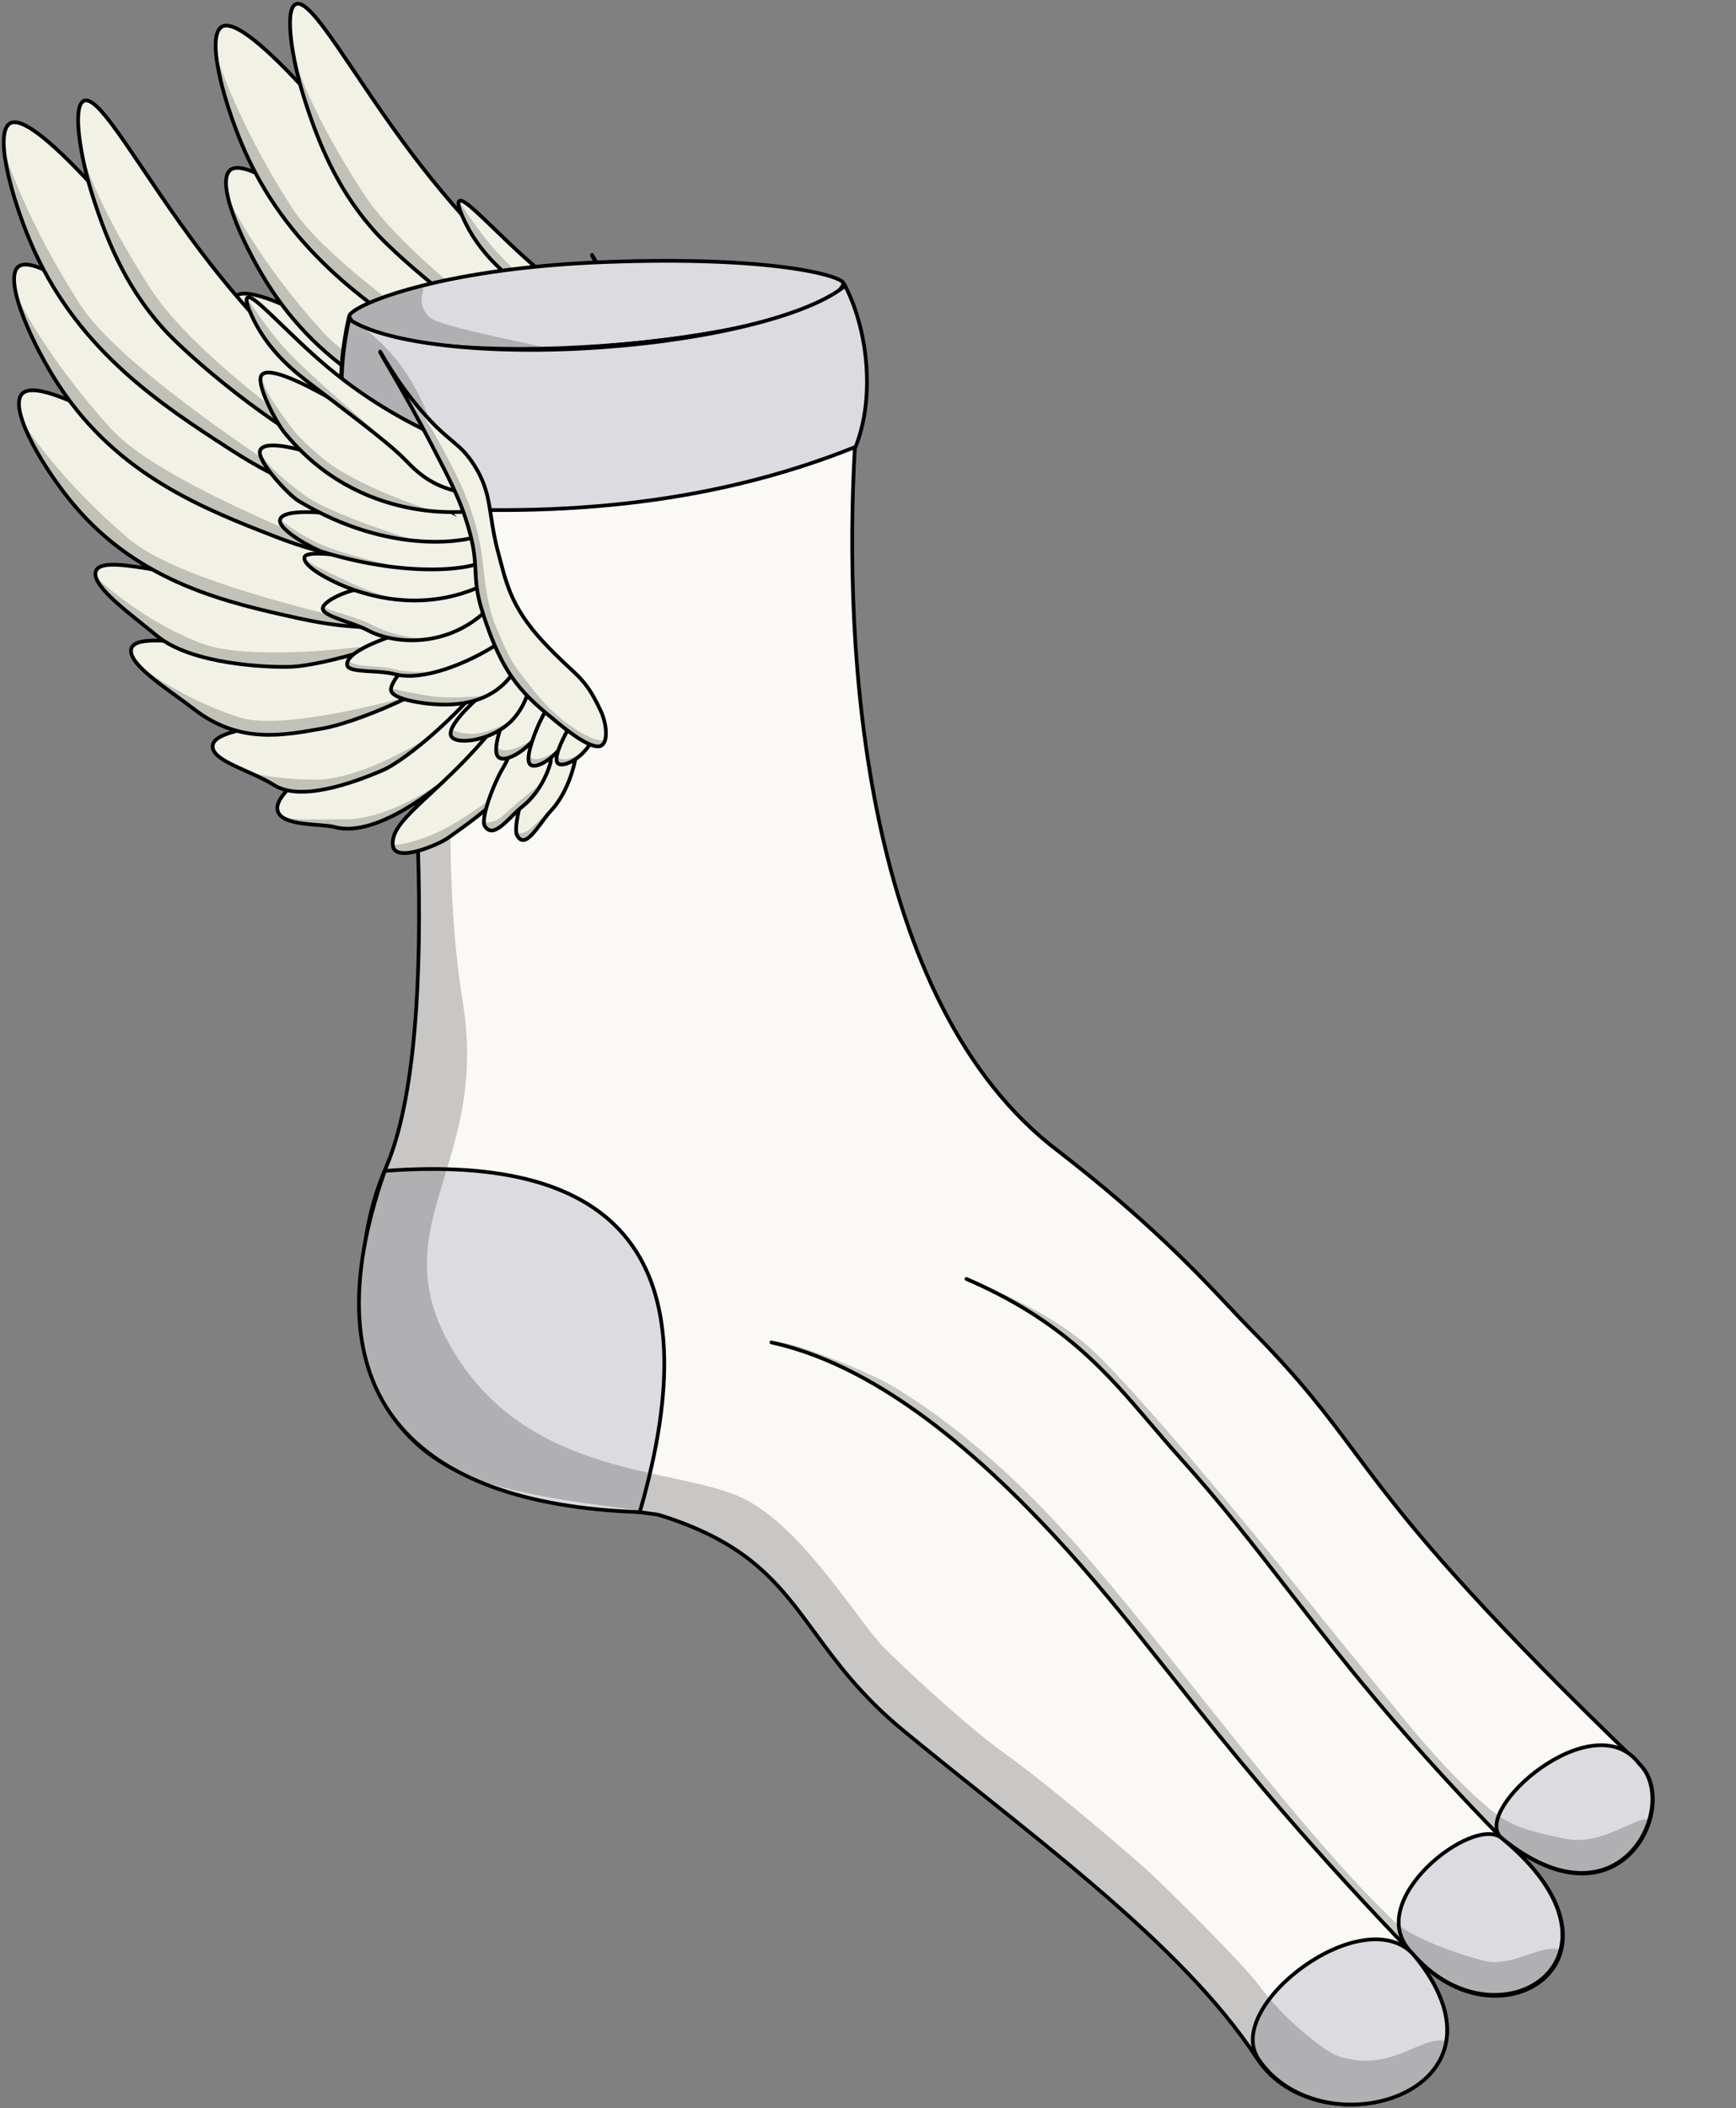 <svg width="467" height="567" viewBox="0 0 467 567" fill="none" xmlns="http://www.w3.org/2000/svg">
<rect x="0" y="0" width="467" height="567" fill="#808080" stroke="none"/>
<path d="M203.556 152.678C201.528 152.986 205.649 168.288 200.329 180.171C197.996 185.375 194.954 196.451 196.077 198.617C198.334 202.982 202.117 195.347 205.191 192.076C209.988 186.968 211.744 178.918 211.798 177.771C212.376 165.559 205.42 152.402 203.556 152.688V152.678Z" fill="#F1F1E6" stroke="black" stroke-miterlimit="10"/>
<path opacity="0.2" d="M195.848 197.423C197.003 205.547 204.144 192.421 207.219 189.15C207.219 189.15 200.928 196.234 198.791 197.518C196.644 198.803 195.848 197.423 195.848 197.423Z" fill="black"/>
<path d="M183.465 157.631C156.984 170.331 129.292 185.241 131.756 192.261C133.163 196.296 143.749 195.499 146.987 196.423C164.866 201.489 202.021 163.078 197.234 154.424C196.766 153.585 195.861 152.671 193.953 152.119C190.432 153.967 186.943 155.804 183.465 157.631Z" fill="#F1F1E6" stroke="black" stroke-miterlimit="10"/>
<path d="M194.455 148.022C182.343 165.608 165.641 178.691 160.07 181.102C151.413 184.84 137.797 189.576 130.721 185.148C124.42 181.208 114.63 178.84 114.215 175.006C113.648 169.803 130.372 169.654 148.426 164.536C161.934 160.702 172.007 153.268 195.916 142.182L199.121 146.971L194.466 148.022H194.455Z" fill="#F1F1E6" stroke="black" stroke-miterlimit="10"/>
<path opacity="0.2" d="M173.309 171.598C161 182.844 140.166 193.155 123.093 181.325C123.093 181.325 128.425 183.534 141.681 183.693C154.72 183.852 173.309 171.598 173.309 171.598Z" fill="black"/>
<path opacity="0.2" d="M178.637 182.314C170.613 188.155 161.509 196.077 151.916 196.81C141.428 195.387 138.56 197.139 132.106 192.955C135.377 194.729 136.991 194.41 150.204 194.336C163.068 194.261 178.626 182.314 178.626 182.314H178.637Z" fill="black"/>
<path d="M197.999 158.44C180.6 185.446 161.401 193.081 162.709 201.545C163.407 206.1 174.843 201.237 177.525 199.357C200.158 183.534 203.985 175.463 209.436 155.255C209.654 154.447 208.64 153.747 206.71 153.619C203.592 156.306 200.354 154.787 197.999 158.44Z" fill="#F1F1E6" stroke="black" stroke-miterlimit="10"/>
<path opacity="0.2" d="M162.22 201.307C164.128 207.721 182.771 199.396 193.945 185.145C193.945 185.145 182.095 194.67 174.093 198.132C166.276 201.52 162.22 201.307 162.22 201.307Z" fill="black"/>
<path d="M196.501 156.153C194.222 156.365 198.518 170.16 192.38 180.407C189.72 184.846 186.22 194.276 187.408 196.167C189.807 199.99 194.07 193.618 197.504 190.931C202.911 186.705 205.059 179.738 205.146 178.74C206.106 167.972 198.605 155.961 196.501 156.153Z" fill="#F1F1E6" stroke="black" stroke-miterlimit="10"/>
<path opacity="0.2" d="M187.248 195.013C188.611 200.79 194.062 193.622 197.507 190.935C202.915 186.709 201.486 187.282 202.816 184.574C202.816 184.574 199.262 187.303 195.85 190.203C193.866 191.891 191.413 194.333 190.486 194.663C187.957 195.555 187.248 195.013 187.248 195.013Z" fill="black"/>
<path d="M191.898 145.851C173.605 160.665 151.135 168.63 144.114 169.862C133.321 171.752 121.558 174.258 109.217 164.743C102.392 159.487 91.959 153.062 92.253 148.91C92.645 143.271 112.019 148.389 134.084 148.708C150.71 148.952 164.174 144.269 194.973 140.074L197.688 146.223L191.909 145.851H191.898Z" fill="#F1F1E6" stroke="black" stroke-miterlimit="10"/>
<path opacity="0.2" d="M166.237 161.807C134.795 175.007 121.56 173.849 109.208 164.323C102.383 159.067 98.099 157.718 94.621 153.279C94.621 153.279 106.221 162.083 121.418 166.946C133.4 170.78 165.855 161.616 169.78 160.575C175.678 159.003 166.237 161.807 166.237 161.807Z" fill="black"/>
<path d="M188.717 134.245C167.708 147.095 143.091 152.978 135.612 153.307C128.799 153.604 108.466 152.648 99.276 145.056C92.418 139.385 82.05 132.026 82.694 127.98C83.566 122.468 103.615 129.296 126.934 131.665C144.552 133.449 159.314 130.093 192.609 128.819L194.844 135.148L188.717 134.245Z" fill="#F1F1E6" stroke="black" stroke-miterlimit="10"/>
<path opacity="0.2" d="M151.095 150.264C135.08 155.404 108.457 152.653 99.277 145.06C92.419 139.39 85.497 133.22 82.782 129.174C82.782 129.174 94.971 141.057 111.738 147.227C121.506 150.827 143.442 149.276 151.803 148.204C157.603 147.46 151.084 150.264 151.084 150.264H151.095Z" fill="black"/>
<path d="M176.924 130.6C156.1 123.007 148.763 125.449 131.843 116.327C125.422 112.865 124.877 111.644 115.054 104.975C108.393 100.451 67.095 72.405 62.582 80.391C59.889 85.148 68.971 100.398 76.896 109.807C94.678 130.897 118.281 136.1 137.163 140.253C155.25 144.235 155.206 140.964 190.235 147.134C201.617 149.141 195.566 146.635 195.991 144.798C196.624 142.09 193.887 136.78 176.924 130.6Z" fill="#F1F1E6" stroke="black" stroke-miterlimit="10"/>
<path opacity="0.2" d="M64.118 89.019C66.919 96.177 68.991 100.51 76.927 109.919C94.709 131.009 120.285 138.187 159.468 143.741C159.468 143.741 162.062 143.264 151.629 140.768C133.902 136.541 102.853 128.439 91.678 118.934C73.232 103.26 64.128 89.019 64.128 89.019H64.118Z" fill="black"/>
<path d="M171.608 114.997C151.417 104.017 143.807 105.248 127.672 93.365C121.545 88.852 121.131 87.546 111.907 79.273C105.65 73.666 66.925 38.93 61.55 46.13C58.345 50.42 65.922 67.125 72.954 77.829C88.74 101.85 112.038 110.919 130.659 118.172C148.484 125.117 148.768 121.825 183.393 133.719C194.633 137.574 188.8 134.091 189.4 132.317C190.294 129.716 188.048 123.949 171.608 115.008V114.997Z" fill="#F1F1E6" stroke="black" stroke-miterlimit="10"/>
<path opacity="0.2" d="M62.208 54.973C64.29 62.566 65.936 67.238 72.968 77.942C88.754 101.953 113.851 113.337 152.772 125.294C152.772 125.294 155.432 125.231 145.173 121.036C127.741 113.91 97.236 100.71 86.923 89.369C69.916 70.668 62.197 54.973 62.197 54.973H62.208Z" fill="black"/>
<path d="M160.353 100.947C141.569 85.4 133.72 84.858 119.154 69.354C113.627 63.471 113.398 62.08 105.287 51.779C99.792 44.791 65.854 1.602 59.356 7.411C55.475 10.873 60.632 29.074 66.148 41.276C78.566 68.717 100.806 83.117 118.587 94.639C135.606 105.662 136.358 102.455 169.598 122.26C180.392 128.685 188.546 133.92 189.408 132.327C191.708 128.037 175.66 113.637 160.353 100.968V100.947Z" fill="#F1F1E6" stroke="black" stroke-miterlimit="10"/>
<path opacity="0.2" d="M58.703 16.262C59.674 24.226 60.644 29.207 66.16 41.398C78.578 68.828 102.301 85.946 139.913 106.835C139.913 106.835 142.606 107.387 132.849 100.845C116.256 89.737 87.343 69.571 78.578 55.947C64.154 33.518 58.703 16.262 58.703 16.262Z" fill="black"/>
<path d="M173.369 101.771C142.942 79.885 123.536 58.126 111.325 42.037C94.907 20.416 83.645 -1.226 79.448 1.184C76.373 2.958 78.804 16.614 81.541 25.482C86.457 41.443 92.225 52.72 101.012 62.48C106.67 68.756 129.706 89.485 153.375 100.37C158.226 102.6 165.454 105.382 174.111 112.869C183.432 120.918 186.888 127.874 188.774 126.961C191.489 125.644 189.101 109.014 180.423 103.534C177.708 101.814 175.081 101.655 173.358 101.771H173.369Z" fill="#F1F1E6" stroke="black" stroke-miterlimit="10"/>
<path opacity="0.2" d="M79.95 17.822C81.28 24.682 81.825 27.911 82.959 30.629C88.933 44.934 94.341 55.564 102.932 64.633C108.47 70.473 130.132 90.204 153.387 100.367C153.387 100.367 111.163 72.682 97.655 51.868C83.809 30.523 79.95 17.822 79.95 17.822Z" fill="black"/>
<path d="M204.686 150.964C202.004 149.679 196.716 157.93 194.154 163.484C193.783 164.281 188.627 175.622 191.156 177.693C193.38 179.52 201.764 174.337 204.936 165.927C207.171 160.001 206.975 152.058 204.686 150.964Z" fill="#F1F1E6" stroke="black" stroke-miterlimit="10"/>
<path opacity="0.2" d="M190.568 174.201C189.881 181.964 198.81 175.55 202.004 171.238C202.004 171.238 199.671 173.829 195.288 175.327C190.906 176.824 190.568 174.201 190.568 174.201Z" fill="black"/>
<path d="M210.379 158.554C208.275 157.555 204.1 164.076 202.083 168.462C201.799 169.088 197.733 178.04 199.706 179.676C201.45 181.12 208.046 177.01 210.554 170.362C212.32 165.679 212.167 159.403 210.368 158.554H210.379Z" fill="#F1F1E6" stroke="black" stroke-miterlimit="10"/>
<path opacity="0.2" d="M199.256 176.924C198.711 183.051 205.732 177.975 208.25 174.566C208.25 174.566 206.408 176.616 202.962 177.805C199.517 178.995 199.256 176.924 199.256 176.924Z" fill="black"/>
<path d="M217.061 163.122C215.415 162.092 211.621 166.998 209.702 170.364C209.43 170.842 205.559 177.745 207.053 179.274C208.372 180.633 213.987 177.947 216.451 172.775C218.184 169.132 218.467 163.993 217.061 163.122Z" fill="#F1F1E6" stroke="black" stroke-miterlimit="10"/>
<path opacity="0.2" d="M206.858 176.976C206.018 181.924 212.036 178.494 214.293 175.967C214.293 175.967 212.669 177.454 209.801 178.08C206.934 178.707 206.858 176.976 206.858 176.976Z" fill="black"/>
<path d="M198.655 155.862C196.475 153.908 189.17 158.57 185.224 162.053C184.657 162.553 176.676 169.657 178.486 172.174C180.089 174.383 189.399 173.236 194.72 167.745C198.481 163.869 200.509 157.53 198.655 155.862Z" fill="#F1F1E6" stroke="black" stroke-miterlimit="10"/>
<path opacity="0.2" d="M178.282 169.98C177.89 175.311 189.402 173.24 194.723 167.75C194.723 167.75 188.203 171.446 183.94 171.35C179.656 171.254 178.282 169.98 178.282 169.98Z" fill="black"/>
<path d="M195.784 144.812C181.774 146.278 174.077 149.06 168.212 151.885C165.672 153.117 161.529 158.182 162.26 159.924C163.132 162.005 169.717 163.11 173.598 163.375C178.406 163.704 192.011 164.352 197.484 150.334C198.084 148.795 198.455 147.414 198.684 146.469L195.773 144.791L195.784 144.812Z" fill="#F1F1E6" stroke="black" stroke-miterlimit="10"/>
<path opacity="0.2" d="M162.15 159.146C163.207 161.716 172.594 166.368 188.348 160.973C188.348 160.973 179.342 162.152 173.194 161.249C166.99 160.325 162.15 159.157 162.15 159.157V159.146Z" fill="black"/>
<path d="M192.476 138.506C175.261 140.375 149.369 147.458 150.415 152.927C150.819 155.062 158.777 154.117 163.182 155.317C170.562 157.334 182.762 152.46 190.797 147.235C192.236 146.301 194.656 144.326 195.125 143.423C194.122 142.765 193.588 138.389 192.476 138.506Z" fill="#F1F1E6" stroke="black" stroke-miterlimit="10"/>
<path opacity="0.2" d="M150.718 151.498C149.802 155.247 158.709 154.578 163.179 155.31C170.484 156.489 167.943 155.767 174.07 154.737C174.07 154.737 166.482 154.971 162.798 153.93C159.091 152.879 151.721 153.622 150.718 151.498Z" fill="black"/>
<path d="M188.902 131.432C171.252 130.03 160.797 131.315 152.893 132.589C149.469 133.141 143.539 135.977 143.833 137.761C144.182 139.895 151.748 141.276 156.131 143.612C162.683 147.106 177.717 148.837 189.055 137.028C190.309 135.722 191.236 134.511 191.824 133.683C190.843 132.929 189.873 132.175 188.892 131.421L188.902 131.432Z" fill="#F1F1E6" stroke="black" stroke-miterlimit="10"/>
<path opacity="0.2" d="M143.822 136.971C143.309 138.33 150.505 142.089 157.515 144.277C164.95 146.603 178.218 145.636 173.05 145.753C167.85 145.88 161.505 144.468 157.177 142.111C152.816 139.742 144.726 138.234 143.822 136.971Z" fill="black"/>
<path d="M166.55 125.401C159.704 125.316 139.589 121.068 138.924 123.84C138.259 126.612 147.679 131.125 152.192 132.654C157.785 134.555 171.173 138.389 186.033 131.815C187.657 131.093 187.984 126.282 188.605 125.475C187.646 124.615 173.342 125.486 166.561 125.401H166.55Z" fill="#F1F1E6" stroke="black" stroke-miterlimit="10"/>
<path opacity="0.2" d="M139.329 124.6C139.678 127.085 147.462 130.748 151.965 132.288C157.558 134.189 160.043 135.941 165.68 135.251C165.68 135.251 160 134.911 150.776 130.493C141.422 126.012 141.815 126.267 139.329 124.6Z" fill="black"/>
<path d="M176.721 117.264C152.867 112.177 132.087 109.469 132.316 114.152C132.447 116.828 141.42 121.724 143.916 122.478C167.988 129.752 185.77 127.055 188.277 124.188C188.604 123.816 187.612 120.152 186.282 119.037C183.077 118.443 179.893 117.859 176.721 117.275V117.264Z" fill="#F1F1E6" stroke="black" stroke-miterlimit="10"/>
<path opacity="0.2" d="M132.323 113.623C132.399 117.573 142.865 124.625 164.168 126.409C164.168 126.409 148.403 123.149 141.677 119.665C134.885 116.15 132.323 113.634 132.323 113.634V113.623Z" fill="black"/>
<path d="M177.062 111.04C151.421 98.18 128.33 90.364 126.945 95.27C126.16 98.074 134.664 107.132 137.237 108.683C162.192 123.731 183.342 119.706 187.321 117.561C187.834 117.285 188.161 110.732 187.038 109.161C183.538 107.504 180.497 112.644 177.052 111.03L177.062 111.04Z" fill="#F1F1E6" stroke="black" stroke-miterlimit="10"/>
<path opacity="0.2" d="M126.948 95.268C128.987 104.337 143.497 116.804 167.766 119.055C167.766 119.055 146.212 112.418 139.202 107.374C132.225 102.351 127.951 98.114 126.948 95.268Z" fill="black"/>
<path d="M176.72 100.922C152.07 83.867 129.601 70.582 127.268 75.064C125.949 77.612 131.378 87.669 133.417 90.207C153.673 115.29 182.858 112.179 187.437 110.862C188.036 110.692 187.622 109.195 186.739 107.506C183.381 105.297 180.034 103.11 176.709 100.922H176.72Z" fill="#F1F1E6" stroke="black" stroke-miterlimit="10"/>
<path opacity="0.2" d="M127.267 75.05C127.43 84.066 139.641 107.439 173.906 111.527C173.906 111.527 158.436 106.865 147.261 99.803C143.489 97.425 137.351 91.563 136.13 89.938C131.235 83.418 128.51 79.765 127.267 75.039V75.05Z" fill="black"/>
<path d="M172.844 90.39C160.1 84.379 150.985 77.657 145.087 72.698C134.076 63.459 124.907 52.564 123.49 54.104C123.163 54.465 123.25 55.495 124.373 58.128C128.81 68.525 136.965 74.557 141.642 78.103C161.593 93.236 163.468 95.084 167.11 98.79C175.581 107.424 181.86 105.045 183.496 108.294C187.693 116.673 186.079 109.133 187.061 109.155C188.598 109.197 188.249 117.024 183.474 104.387C181.915 100.277 180.105 97.017 178.677 94.755C176.725 93.289 174.796 91.834 172.855 90.39H172.844Z" fill="#F1F1E6" stroke="black" stroke-miterlimit="10"/>
<path opacity="0.2" d="M123.393 53.935C123.066 54.297 123.164 54.297 124.363 57.981C128.789 71.532 153.712 86.76 158.258 90.212C158.258 90.212 140.171 74.781 134.491 68.697C128.746 62.559 123.393 53.935 123.393 53.935Z" fill="black"/>
<path d="M159.216 68.546C159.369 68.44 163.087 75.969 170.238 84.326C177.794 93.141 180.519 92.79 184.509 99.013C189.622 106.978 188.162 112.192 191.127 123.013C193.046 129.99 194.06 136.914 203.25 146.747C212.233 156.347 214.054 155.413 218.655 165.289C220.072 168.337 220.694 173.115 218.906 174.432C218.262 174.91 216.093 175.823 207.164 168.496C198.006 160.977 192.446 156.475 186.788 138.602C183.408 127.93 186.613 126.655 182.231 113.381C180.279 107.456 177.805 102.656 172.964 93.332C165.583 79.112 159.02 68.674 159.205 68.546H159.216Z" fill="#F1F1E6" stroke="black" stroke-miterlimit="10"/>
<path opacity="0.2" d="M219.766 173.103C218.763 175.089 216.103 175.832 207.174 168.505C198.016 160.986 192.456 156.483 186.798 138.611C183.418 127.938 186.623 126.664 182.24 113.39C180.289 107.464 177.814 102.664 172.974 93.34C165.593 79.121 159.03 68.682 159.215 68.555C159.215 68.555 171.458 85.992 174.773 92.268C178.054 98.501 184.672 109.312 186.59 123.075C187.146 127.036 187.713 136.466 190.45 142.593C191.714 145.429 192.892 148.699 194.702 151.779C196.239 154.37 198.365 156.802 200.011 158.99C205.702 166.551 212.112 170.65 215.972 172.423C217.945 173.326 219.766 173.113 219.766 173.113V173.103Z" fill="black"/>
<g clip-path="url(#clip0_4815_122100)">
<path d="M93.938 85.086C100.988 102.416 221.678 92.276 226.918 76.226C226.688 74.206 207.778 68.746 162.478 70.486C117.178 72.216 93.938 82.446 93.938 85.086Z" fill="#DCDCE0"/>
<path fill-rule="evenodd" clip-rule="evenodd" d="M226.383 76.244C226.065 77.066 225.386 77.912 224.326 78.772C223.195 79.689 221.666 80.592 219.78 81.472C216.008 83.231 210.872 84.867 204.806 86.332C192.678 89.261 176.909 91.488 161.072 92.675C145.235 93.861 129.355 94.004 117.006 92.772C110.828 92.156 105.558 91.198 101.624 89.865C99.658 89.199 98.043 88.445 96.821 87.606C95.655 86.805 94.871 85.944 94.461 85.03C94.481 84.987 94.52 84.919 94.599 84.823C94.744 84.647 94.981 84.428 95.325 84.173C96.012 83.665 97.064 83.058 98.492 82.386C101.345 81.045 105.636 79.474 111.354 77.927C122.786 74.834 139.883 71.849 162.5 70.985L162.5 70.985C185.129 70.116 201.152 71.046 211.535 72.441C216.729 73.139 220.501 73.952 222.979 74.71C224.22 75.09 225.12 75.451 225.706 75.768C226 75.927 226.197 76.065 226.317 76.176C226.346 76.203 226.367 76.225 226.383 76.244ZM211.668 71.45C201.214 70.045 185.132 69.115 162.462 69.986C139.778 70.852 122.606 73.847 111.092 76.962C105.338 78.519 100.988 80.108 98.067 81.481C96.609 82.167 95.491 82.806 94.73 83.369C94.351 83.65 94.044 83.924 93.826 84.188C93.619 84.44 93.441 84.747 93.441 85.086V85.183L93.477 85.274C93.967 86.477 94.933 87.523 96.255 88.431C97.578 89.339 99.285 90.129 101.303 90.812C105.34 92.18 110.696 93.147 116.906 93.767C129.333 95.006 145.275 94.861 161.147 93.672C177.019 92.483 192.845 90.249 205.041 87.304C211.136 85.832 216.344 84.178 220.203 82.378C222.132 81.479 223.74 80.535 224.956 79.549C226.168 78.566 227.027 77.511 227.396 76.381L227.43 76.277L227.417 76.169C227.383 75.866 227.191 75.623 226.997 75.443C226.792 75.252 226.515 75.068 226.181 74.888C225.513 74.526 224.543 74.143 223.271 73.754C220.723 72.974 216.894 72.152 211.668 71.45Z" fill="black"/>
<path opacity="0.2" d="M93.931 84.411C96.681 91.509 114.341 95.071 151.621 94.571C142.511 92.401 118.381 87.811 115.751 85.471C110.501 80.791 116.391 76.201 112.181 77.201C101.401 79.761 94.051 83.831 93.941 84.421L93.931 84.411Z" fill="black"/>
</g>
<path d="M380.087 525.499C411.087 562.499 355.087 579.499 338.087 553.499C317.827 522.519 277.087 493.499 243.087 465.499C213.287 440.959 216.547 419.539 177.117 407.389C137.727 401.629 99.728 401.019 97.138 350.749C97.088 338.129 98.787 325.609 103.747 314.199C119.957 276.939 110.317 180.169 105.007 141.669C104.637 139.489 104.277 137.139 102.517 135.829C90.377 123.429 90.127 101.979 93.737 85.879C111.287 100.499 211.197 93.509 227.157 76.859C233.407 88.949 235.197 107.189 229.977 120.189C226.807 174.559 231.977 269.819 284.817 309.689C314.457 332.639 327.557 348.529 336.037 357.099C372.077 393.509 360.077 396.509 441.077 474.509C452.287 485.299 436.077 520.509 404.077 494.509C443.077 526.509 403.077 552.509 380.077 525.509L380.087 525.499Z" fill="#FAF9F6"/>
<path fill-rule="evenodd" clip-rule="evenodd" d="M227.281 76.008L226.797 76.513C224.874 78.518 221.645 80.416 217.373 82.163C213.112 83.906 207.859 85.481 201.932 86.861C190.079 89.622 175.574 91.597 161.01 92.596C146.446 93.595 131.841 93.618 119.791 92.481C113.766 91.912 108.39 91.054 103.983 89.888C99.564 88.719 96.167 87.252 94.058 85.495L93.429 84.971L93.25 85.769C91.435 93.863 90.588 103.31 91.725 112.304C92.863 121.296 95.989 129.875 102.16 136.178L102.188 136.206L102.219 136.23C102.992 136.805 103.475 137.619 103.812 138.587C104.137 139.52 104.312 140.556 104.49 141.609L104.512 141.737C104.513 141.74 104.513 141.742 104.513 141.745C107.167 160.985 110.901 194.779 111.948 228.414C112.471 245.234 112.322 262.006 111.032 276.893C109.74 291.789 107.309 304.759 103.289 313.999C98.293 325.493 96.588 338.087 96.638 350.751L96.638 350.763L96.638 350.774C97.289 363.404 100.166 372.956 104.765 380.263C109.366 387.572 115.668 392.599 123.109 396.21C130.543 399.817 139.119 402.014 148.278 403.67C154.378 404.773 160.761 405.639 167.248 406.519C170.482 406.958 173.743 407.401 177.007 407.878C196.585 413.918 205.54 422.239 213.321 432.107C215.135 434.407 216.888 436.797 218.7 439.267C224.68 447.419 231.292 456.433 242.77 465.885C249.324 471.282 256.119 476.711 262.967 482.181C273.907 490.919 284.979 499.765 295.414 508.76C312.372 523.38 327.579 538.343 337.669 553.772C346.34 567.033 364.885 569.277 377.296 563.578C383.524 560.718 388.293 555.823 389.486 549.228C390.445 543.928 389.078 537.621 384.446 530.509C395.392 539.461 408.481 538.901 415.66 532.507C419.797 528.823 421.916 523.233 420.504 516.546C419.417 511.394 416.242 505.615 410.332 499.544C415.731 502.78 420.616 504.232 424.919 504.37C430.916 504.561 435.726 502.196 439.141 498.652C442.549 495.116 444.569 490.409 445.023 485.892C445.476 481.381 444.371 476.985 441.424 474.149C400.937 435.16 383.704 414.928 372.093 399.902C369.407 396.425 367.018 393.223 364.71 390.128C357.044 379.849 350.265 370.762 336.393 356.747C334.821 355.158 333.087 353.314 331.115 351.217C322.479 342.033 309.283 328 285.124 309.293L285.119 309.29C258.842 289.462 244.375 255.823 236.883 220.273C229.402 184.772 228.894 147.451 230.472 120.299C235.716 107.151 233.897 88.807 227.602 76.629L227.281 76.008ZM380.125 526.327C379.982 526.164 379.839 526 379.697 525.833L379.398 525.482L380.12 524.759L380.471 525.178C380.611 525.345 380.75 525.513 380.887 525.68C392.204 538.522 407.347 538.572 414.995 531.76C418.858 528.32 420.865 523.097 419.526 516.753C418.183 510.388 413.46 502.854 403.76 494.895L404.393 494.121C412.338 500.576 419.249 503.188 424.951 503.37C430.643 503.552 435.186 501.315 438.421 497.958C441.665 494.592 443.595 490.099 444.028 485.792C444.461 481.479 443.389 477.427 440.731 474.869C400.219 435.857 382.951 415.589 371.302 400.513C368.601 397.018 366.205 393.805 363.893 390.706C356.235 380.439 349.502 371.412 335.682 357.45C334.099 355.85 332.357 353.998 330.38 351.895C321.741 342.709 308.603 328.738 284.514 310.086C257.953 290.043 243.415 256.118 235.905 220.479C228.391 184.826 227.892 147.371 229.478 120.16L229.483 120.078L229.514 120.002C234.586 107.371 232.963 89.673 227.021 77.696C224.928 79.661 221.737 81.459 217.752 83.089C213.425 84.858 208.117 86.447 202.159 87.835C190.241 90.611 175.68 92.592 161.078 93.594C146.476 94.596 131.815 94.62 119.697 93.476C113.639 92.904 108.205 92.04 103.727 90.855C99.658 89.778 96.337 88.427 94.056 86.76C92.379 94.591 91.633 103.606 92.717 112.178C93.836 121.023 96.897 129.357 102.848 135.452C103.816 136.185 104.384 137.19 104.756 138.258C105.11 139.274 105.298 140.385 105.472 141.416L105.501 141.585L105.502 141.593L105.503 141.6C108.16 160.862 111.899 194.698 112.947 228.383C113.471 245.226 113.323 262.039 112.028 276.979C110.734 291.909 108.291 305.008 104.206 314.398C99.284 325.721 97.589 338.162 97.638 350.735C98.283 363.234 101.127 372.606 105.611 379.73C110.095 386.853 116.24 391.765 123.546 395.31C130.859 398.859 139.331 401.036 148.456 402.686C154.535 403.785 160.879 404.646 167.353 405.524C170.605 405.966 173.89 406.411 177.19 406.894L177.228 406.9L177.265 406.911C197.091 413.02 206.215 421.48 214.107 431.488C215.95 433.825 217.722 436.241 219.545 438.725C225.515 446.862 232.034 455.748 243.405 465.113C249.934 470.489 256.719 475.91 263.564 481.377C274.518 490.128 285.623 498.999 296.067 508.002C313.043 522.638 328.337 537.675 338.506 553.225C346.836 565.964 364.79 568.22 376.879 562.669C382.901 559.904 387.383 555.237 388.502 549.05C389.601 542.974 387.482 535.295 380.125 526.327Z" fill="black"/>
<path fill-rule="evenodd" clip-rule="evenodd" d="M259.521 343.77C259.411 344.024 259.527 344.318 259.781 344.428C285.524 355.568 296.991 369.006 309.372 383.517C311.946 386.533 314.559 389.596 317.348 392.693L317.348 392.693C328.047 404.573 336.686 415.714 345.926 427.629C348.531 430.989 351.183 434.41 353.944 437.926C366.491 453.912 381.236 471.842 403.752 494.859C403.945 495.056 404.262 495.059 404.459 494.866C404.656 494.673 404.66 494.357 404.467 494.159C381.983 471.176 367.263 453.276 354.73 437.309C351.978 433.802 349.33 430.388 346.728 427.032C337.484 415.111 328.817 403.933 318.091 392.024C315.324 388.951 312.725 385.904 310.159 382.896C297.764 368.365 286.147 354.748 260.178 343.51C259.925 343.4 259.63 343.517 259.521 343.77Z" fill="black"/>
<path fill-rule="evenodd" clip-rule="evenodd" d="M207.03 360.932C206.97 361.201 207.141 361.468 207.411 361.527C228.591 366.187 253.126 381.126 282.713 412.83L283.078 412.489L282.713 412.83C293.924 424.842 303.206 436.53 313.731 449.782C316.333 453.058 319.011 456.43 321.813 459.927C335.944 477.56 353.205 498.322 379.718 525.836C379.91 526.035 380.226 526.041 380.425 525.849C380.624 525.658 380.63 525.341 380.438 525.142C353.952 497.656 336.712 476.918 322.593 459.301C319.798 455.814 317.124 452.447 314.525 449.173C303.997 435.917 294.685 424.192 283.444 412.148C253.79 380.372 229.086 365.272 207.626 360.551C207.356 360.492 207.089 360.662 207.03 360.932Z" fill="black"/>
<path d="M380.089 525.498C411.089 562.498 355.339 579.488 338.339 553.488C329.559 539.128 366.419 511.308 380.089 525.498Z" fill="#DCDCE0"/>
<path fill-rule="evenodd" clip-rule="evenodd" d="M338.798 540.819C336.324 545.298 335.582 549.938 337.913 553.749L337.916 553.755L337.921 553.762C346.591 567.022 365.073 569.27 377.424 563.572C383.621 560.713 388.358 555.818 389.527 549.224C390.695 542.636 388.276 534.491 380.472 525.177L380.461 525.164L380.449 525.151C376.88 521.446 371.823 520.519 366.485 521.372C361.149 522.224 355.463 524.86 350.506 528.379C345.549 531.899 341.278 536.332 338.798 540.819ZM379.717 525.833C376.452 522.453 371.78 521.539 366.643 522.36C361.497 523.181 355.954 525.738 351.085 529.195C346.216 532.651 342.063 536.979 339.674 541.303C337.281 545.633 336.706 549.853 338.762 553.221C347.094 565.955 364.982 568.21 377.005 562.664C382.994 559.901 387.445 555.235 388.542 549.05C389.639 542.863 387.405 535.013 379.717 525.833Z" fill="black"/>
<path d="M103.517 314.899C82.327 375.209 110.777 404.529 172.097 406.679C191.877 338.429 166.697 310.199 103.517 314.899Z" fill="#DCDCE0"/>
<path fill-rule="evenodd" clip-rule="evenodd" d="M171.725 406.165C141.316 405.039 119.196 397.189 107.256 382.286C95.324 367.394 93.433 345.297 103.88 315.373C135.251 313.092 157.003 318.996 168.523 333.74C180.045 348.488 181.485 372.276 171.725 406.165ZM169.311 333.125C157.43 317.918 135.113 312.047 103.48 314.4L103.153 314.425L103.045 314.733C92.424 344.963 94.191 367.58 106.475 382.912C118.741 398.22 141.369 406.102 172.079 407.179L172.468 407.192L172.577 406.818C182.477 372.657 181.186 348.325 169.311 333.125Z" fill="black"/>
<path d="M440.96 474.359C452.17 485.149 435.96 520.359 403.96 494.359C395.36 487.069 428.56 457.819 440.96 474.359Z" fill="#DCDCE0"/>
<path fill-rule="evenodd" clip-rule="evenodd" d="M402.074 490.691C401.956 492.283 402.417 493.706 403.637 494.74L403.645 494.747L403.645 494.747C411.7 501.292 418.815 504.028 424.802 504.22C430.799 504.411 435.609 502.046 439.024 498.502C442.432 494.966 444.452 490.259 444.906 485.742C445.358 481.246 444.261 476.864 441.336 474.027C438.108 469.744 433.526 468.44 428.683 468.984C423.849 469.526 418.727 471.906 414.298 475.013C409.869 478.121 406.082 481.992 403.941 485.576C402.871 487.365 402.191 489.118 402.074 490.691ZM428.794 469.978C433.383 469.462 437.59 470.697 440.56 474.659L440.585 474.691L440.614 474.719C443.272 477.277 444.344 481.329 443.911 485.642C443.478 489.949 441.548 494.442 438.304 497.808C435.069 501.165 430.526 503.402 424.834 503.22C419.133 503.038 412.223 500.427 404.28 493.974C403.353 493.186 402.972 492.101 403.071 490.765C403.172 489.407 403.772 487.808 404.799 486.089C406.851 482.655 410.527 478.88 414.873 475.832C419.219 472.782 424.184 470.495 428.794 469.978Z" fill="black"/>
<path d="M403.959 494.363C442.959 526.363 402.829 552.233 379.829 525.233C365.979 511.503 396.399 487.873 403.959 494.363Z" fill="#DCDCE0"/>
<path fill-rule="evenodd" clip-rule="evenodd" d="M379.462 525.573C375.871 522.003 375.15 517.769 376.208 513.582C377.26 509.419 380.066 505.304 383.511 501.862C386.961 498.416 391.093 495.601 394.861 494.055C396.745 493.282 398.56 492.818 400.166 492.763C401.77 492.709 403.21 493.063 404.28 493.98C414.077 502.02 418.971 509.727 420.365 516.381C421.764 523.057 419.628 528.63 415.475 532.298C407.191 539.612 391.101 539.222 379.462 525.573ZM400.2 493.763C401.65 493.713 402.814 494.039 403.633 494.742L403.641 494.75L403.641 494.749C413.341 502.708 418.055 510.234 419.386 516.586C420.713 522.917 418.692 528.123 414.813 531.548C407.034 538.416 391.569 538.244 380.209 524.909L380.196 524.893L380.181 524.878C376.86 521.586 376.193 517.723 377.178 513.827C378.17 509.901 380.845 505.939 384.218 502.569C387.588 499.203 391.612 496.469 395.241 494.98C397.056 494.236 398.75 493.812 400.2 493.763Z" fill="black"/>
<path d="M161.699 93.412C192.449 91.262 218.239 84.452 227.339 76.852C233.609 89.022 235.369 107.122 230.159 120.182C190.219 136.222 147.629 139.492 102.699 135.832C90.579 123.482 90.299 101.952 93.919 85.882C103.629 92.332 130.459 95.612 161.699 93.422V93.412Z" fill="#DCDCE0"/>
<path fill-rule="evenodd" clip-rule="evenodd" d="M227.497 76.07L227.018 76.47C222.559 80.194 213.931 83.775 202.514 86.694C191.119 89.606 177.014 91.842 161.664 92.915L161.199 92.948V92.958C145.781 94.013 131.465 93.733 119.792 92.397C107.975 91.046 98.944 88.622 94.195 85.468L93.591 85.066L93.431 85.774C91.611 93.854 90.769 103.313 91.91 112.317C93.051 121.319 96.18 129.906 102.342 136.184L102.472 136.317L102.658 136.333C147.636 139.996 190.31 136.726 230.345 120.648L230.544 120.568L230.623 120.369C235.894 107.158 234.11 88.906 227.783 76.625L227.497 76.07ZM227.172 77.632C233.127 89.619 234.749 107.102 229.773 119.8C190.041 135.711 147.664 138.977 102.926 135.351C97.052 129.291 94.018 120.995 92.902 112.191C91.811 103.581 92.56 94.523 94.253 86.689C99.341 89.788 108.312 92.091 119.678 93.391C131.54 94.748 146.088 95.02 161.734 93.923L162.199 93.89V93.88C177.419 92.791 191.414 90.563 202.761 87.662C213.813 84.838 222.416 81.359 227.172 77.632Z" fill="black"/>
<path opacity="0.2" d="M372.592 564.821C360.592 567.821 351.592 564.821 344.592 559.821C337.592 554.821 339.592 550.821 318.592 529.821C304.082 515.311 279.592 494.821 261.592 479.821C251.792 471.661 242.272 465.981 235.592 458.821C226.302 448.851 220.662 441.721 218.592 437.821C208.592 423.821 196.922 413.091 177.102 406.981C137.712 401.221 97.362 400.721 96.802 350.431C96.662 337.811 99.022 325.301 103.732 313.791C116.582 285.821 113.582 214.821 108.582 170.821C106.322 150.971 104.722 136.791 102.512 135.411C89.582 122.821 90.982 101.991 93.732 85.461C140.492 114.111 112.402 194.461 124.532 269.821C131.672 314.211 101.572 329.931 122.182 363.751C142.792 397.571 181.682 394.461 199.582 402.821C214.582 409.821 228.742 432.681 236.582 441.821C239.362 445.071 259.882 464.271 270.582 471.821C281.282 479.371 305.872 500.261 310.582 504.821C324.412 518.191 336.082 530.321 338.582 533.821C344.872 542.621 356.182 551.611 359.582 552.821C373.582 557.821 381.582 547.821 388.582 548.821C387.582 559.821 372.582 564.821 372.582 564.821H372.592Z" fill="black"/>
<path opacity="0.2" d="M380.08 525.489C327.08 470.489 311.08 442.489 283.08 412.489C253.46 380.749 226.42 364.199 207.52 361.039C210.99 359.489 234.52 369.379 240.25 372.849C255.38 382.039 273.16 396.179 293.81 420.369C320.84 452.039 348.99 491.619 375.01 516.739C379.46 521.039 391.76 525.489 399.39 527.369C407.02 529.249 414.72 522.469 420 524.459C414.66 539.929 397.59 535.929 397.04 535.949C390.37 536.169 380.09 525.499 380.09 525.499L380.08 525.489Z" fill="black"/>
<path opacity="0.2" d="M404.108 494.509C359.108 448.509 345.178 422.849 317.718 392.359C301.548 374.399 291.198 357.479 259.978 343.969C259.978 343.969 281.718 351.449 294.538 363.709C299.088 368.059 309.128 378.879 324.318 396.949C332.978 407.249 340.668 416.439 349.998 428.199C355.038 434.559 366.258 448.329 376.618 460.999C379.518 464.549 388.988 476.379 399.888 485.809C406.218 491.289 410.818 492.349 421.018 494.519C431.218 496.689 441.028 487.679 443.828 489.509C431.858 518.149 404.118 494.519 404.118 494.519L404.108 494.509Z" fill="black"/>
<path d="M146.556 178.678C144.528 178.986 148.649 194.288 143.329 206.171C140.996 211.375 137.954 222.451 139.077 224.617C141.334 228.982 145.117 221.347 148.191 218.076C152.988 212.968 154.744 204.918 154.798 203.771C155.376 191.559 148.42 178.402 146.556 178.688V178.678Z" fill="#F1F1E6" stroke="black" stroke-miterlimit="10"/>
<path opacity="0.2" d="M138.848 223.423C140.003 231.547 147.144 218.421 150.219 215.15C150.219 215.15 143.928 222.234 141.791 223.518C139.644 224.803 138.848 223.423 138.848 223.423Z" fill="black"/>
<path d="M126.465 183.631C99.984 196.331 72.292 211.241 74.756 218.261C76.163 222.296 86.749 221.499 89.987 222.423C107.866 227.489 145.021 189.078 140.234 180.424C139.766 179.585 138.861 178.671 136.953 178.119C133.432 179.967 129.943 181.804 126.465 183.631Z" fill="#F1F1E6" stroke="black" stroke-miterlimit="10"/>
<path d="M137.455 174.022C125.343 191.608 108.641 204.691 103.07 207.102C94.413 210.84 80.797 215.576 73.721 211.148C67.42 207.208 57.63 204.84 57.215 201.006C56.648 195.803 73.372 195.654 91.426 190.536C104.934 186.702 115.007 179.268 138.916 168.182L142.121 172.971L137.466 174.022H137.455Z" fill="#F1F1E6" stroke="black" stroke-miterlimit="10"/>
<path opacity="0.2" d="M116.309 197.598C104 208.844 83.166 219.155 66.093 207.325C66.093 207.325 71.424 209.534 84.681 209.693C97.721 209.852 116.309 197.598 116.309 197.598Z" fill="black"/>
<path opacity="0.2" d="M121.637 208.314C113.613 214.155 104.509 222.077 94.916 222.81C84.428 221.387 81.561 223.139 75.106 218.955C78.377 220.729 79.991 220.41 93.204 220.336C106.068 220.261 121.626 208.314 121.626 208.314H121.637Z" fill="black"/>
<path d="M140.999 184.44C123.6 211.446 104.401 219.081 105.709 227.545C106.407 232.1 117.843 227.237 120.525 225.357C143.158 209.534 146.985 201.463 152.436 181.255C152.654 180.447 151.64 179.747 149.71 179.619C146.592 182.306 143.354 180.787 140.999 184.44Z" fill="#F1F1E6" stroke="black" stroke-miterlimit="10"/>
<path opacity="0.2" d="M105.22 227.307C107.128 233.721 125.771 225.396 136.945 211.145C136.945 211.145 125.095 220.67 117.093 224.132C109.276 227.52 105.22 227.307 105.22 227.307Z" fill="black"/>
<path d="M139.501 182.153C137.222 182.365 141.518 196.16 135.38 206.407C132.72 210.846 129.22 220.276 130.408 222.167C132.807 225.99 137.07 219.618 140.504 216.931C145.911 212.705 148.059 205.738 148.146 204.74C149.106 193.972 141.605 181.961 139.501 182.153Z" fill="#F1F1E6" stroke="black" stroke-miterlimit="10"/>
<path opacity="0.2" d="M130.248 221.013C131.611 226.79 137.062 219.622 140.507 216.935C145.915 212.709 144.486 213.282 145.816 210.574C145.816 210.574 142.262 213.303 138.85 216.203C136.866 217.891 134.413 220.333 133.486 220.663C130.957 221.555 130.248 221.013 130.248 221.013Z" fill="black"/>
<path d="M134.898 171.851C116.605 186.665 94.135 194.63 87.114 195.862C76.321 197.752 64.558 200.258 52.217 190.743C45.392 185.487 34.959 179.062 35.253 174.91C35.645 169.271 55.019 174.389 77.084 174.708C93.71 174.952 107.174 170.269 137.973 166.074L140.688 172.223L134.909 171.851H134.898Z" fill="#F1F1E6" stroke="black" stroke-miterlimit="10"/>
<path opacity="0.2" d="M109.237 187.807C77.795 201.007 64.56 199.849 52.208 190.323C45.383 185.067 41.099 183.718 37.621 179.279C37.621 179.279 49.221 188.083 64.418 192.946C76.4 196.78 108.855 187.616 112.78 186.575C118.678 185.003 109.237 187.807 109.237 187.807Z" fill="black"/>
<path d="M131.717 160.245C110.708 173.095 86.091 178.978 78.612 179.307C71.799 179.604 51.466 178.648 42.276 171.056C35.418 165.385 25.05 158.026 25.694 153.98C26.566 148.468 46.615 155.296 69.934 157.665C87.552 159.449 102.314 156.093 135.609 154.819L137.844 161.148L131.717 160.245Z" fill="#F1F1E6" stroke="black" stroke-miterlimit="10"/>
<path opacity="0.2" d="M94.095 176.264C78.08 181.404 51.457 178.653 42.277 171.06C35.419 165.39 28.497 159.22 25.782 155.174C25.782 155.174 37.971 167.057 54.738 173.227C64.506 176.827 86.442 175.276 94.803 174.204C100.603 173.46 94.084 176.264 94.084 176.264H94.095Z" fill="black"/>
<path d="M119.924 156.6C99.1 149.007 91.763 151.449 74.843 142.327C68.422 138.865 67.877 137.644 58.054 130.975C51.393 126.451 10.095 98.405 5.582 106.391C2.889 111.148 11.971 126.398 19.896 135.807C37.678 156.897 61.281 162.1 80.163 166.253C98.25 170.235 98.207 166.964 133.235 173.134C144.617 175.141 138.566 172.635 138.991 170.798C139.624 168.09 136.887 162.78 119.924 156.6Z" fill="#F1F1E6" stroke="black" stroke-miterlimit="10"/>
<path opacity="0.2" d="M7.118 115.02C9.919 122.177 11.991 126.51 19.927 135.919C37.709 157.009 63.285 164.187 102.468 169.741C102.468 169.741 105.062 169.264 94.629 166.768C76.902 162.541 45.853 154.439 34.678 144.934C16.232 129.26 7.128 115.02 7.128 115.02H7.118Z" fill="black"/>
<path d="M114.608 140.997C94.417 130.017 86.807 131.248 70.672 119.365C64.545 114.852 64.131 113.546 54.907 105.273C48.65 99.666 9.925 64.93 4.55 72.13C1.345 76.42 8.922 93.125 15.954 103.829C31.74 127.85 55.038 136.919 73.659 144.172C91.484 151.117 91.767 147.825 126.393 159.719C137.633 163.574 131.8 160.091 132.4 158.317C133.294 155.716 131.048 149.949 114.608 141.008V140.997Z" fill="#F1F1E6" stroke="black" stroke-miterlimit="10"/>
<path opacity="0.2" d="M5.208 80.973C7.29 88.566 8.936 93.238 15.968 103.942C31.755 127.953 56.851 139.337 95.772 151.294C95.772 151.294 98.432 151.231 88.173 147.036C70.74 139.91 40.236 126.71 29.923 115.369C12.916 96.668 5.197 80.973 5.197 80.973H5.208Z" fill="black"/>
<path d="M103.353 126.947C84.569 111.4 76.72 110.858 62.154 95.354C56.627 89.471 56.398 88.079 48.287 77.779C42.792 70.791 8.854 27.602 2.356 33.411C-1.525 36.873 3.632 55.074 9.148 67.276C21.566 94.717 43.806 109.117 61.587 120.639C78.606 131.662 79.358 128.455 112.598 148.26C123.392 154.685 131.546 159.92 132.408 158.327C134.708 154.037 118.66 139.637 103.353 126.968V126.947Z" fill="#F1F1E6" stroke="black" stroke-miterlimit="10"/>
<path opacity="0.2" d="M1.703 42.262C2.674 50.226 3.644 55.207 9.16 67.398C21.578 94.828 45.301 111.946 82.913 132.835C82.913 132.835 85.606 133.387 75.849 126.845C59.256 115.737 30.343 95.571 21.578 81.947C7.154 59.518 1.703 42.262 1.703 42.262Z" fill="black"/>
<path d="M116.369 127.771C85.942 105.885 66.536 84.126 54.325 68.037C37.907 46.416 26.645 24.774 22.448 27.184C19.373 28.958 21.804 42.614 24.541 51.482C29.457 67.443 35.225 78.72 44.012 88.48C49.67 94.756 72.706 115.485 96.375 126.37C101.226 128.6 108.454 131.382 117.111 138.869C126.432 146.918 129.888 153.874 131.774 152.961C134.489 151.644 132.101 135.014 123.423 129.534C120.708 127.814 118.081 127.655 116.358 127.771H116.369Z" fill="#F1F1E6" stroke="black" stroke-miterlimit="10"/>
<path opacity="0.2" d="M22.95 43.822C24.28 50.682 24.825 53.911 25.959 56.629C31.933 70.934 37.341 81.564 45.932 90.633C51.47 96.473 73.132 116.204 96.387 126.367C96.387 126.367 54.163 98.682 40.655 77.868C26.809 56.523 22.95 43.822 22.95 43.822Z" fill="black"/>
<path d="M147.686 176.964C145.004 175.679 139.716 183.93 137.154 189.484C136.783 190.281 131.627 201.622 134.156 203.693C136.38 205.52 144.764 200.337 147.936 191.927C150.171 186.001 149.975 178.058 147.686 176.964Z" fill="#F1F1E6" stroke="black" stroke-miterlimit="10"/>
<path opacity="0.2" d="M133.568 200.201C132.881 207.964 141.81 201.55 145.004 197.238C145.004 197.238 142.671 199.829 138.288 201.327C133.906 202.824 133.568 200.201 133.568 200.201Z" fill="black"/>
<path d="M153.379 184.554C151.275 183.555 147.1 190.076 145.083 194.462C144.799 195.088 140.733 204.04 142.706 205.676C144.45 207.12 151.046 203.01 153.554 196.362C155.32 191.679 155.167 185.403 153.368 184.554H153.379Z" fill="#F1F1E6" stroke="black" stroke-miterlimit="10"/>
<path opacity="0.2" d="M142.256 202.924C141.711 209.051 148.732 203.975 151.25 200.566C151.25 200.566 149.408 202.616 145.962 203.805C142.517 204.995 142.256 202.924 142.256 202.924Z" fill="black"/>
<path d="M160.061 189.122C158.415 188.092 154.621 192.998 152.702 196.364C152.43 196.842 148.559 203.745 150.053 205.274C151.372 206.633 156.987 203.947 159.451 198.775C161.184 195.132 161.467 189.993 160.061 189.122Z" fill="#F1F1E6" stroke="black" stroke-miterlimit="10"/>
<path opacity="0.2" d="M149.858 202.976C149.018 207.924 155.036 204.494 157.293 201.967C157.293 201.967 155.669 203.454 152.801 204.08C149.934 204.707 149.858 202.976 149.858 202.976Z" fill="black"/>
<path d="M141.655 181.862C139.475 179.908 132.17 184.57 128.224 188.053C127.657 188.553 119.676 195.657 121.486 198.174C123.089 200.383 132.399 199.236 137.72 193.745C141.481 189.869 143.509 183.53 141.655 181.862Z" fill="#F1F1E6" stroke="black" stroke-miterlimit="10"/>
<path opacity="0.2" d="M121.282 195.98C120.89 201.311 132.402 199.24 137.723 193.75C137.723 193.75 131.203 197.446 126.94 197.35C122.656 197.254 121.282 195.98 121.282 195.98Z" fill="black"/>
<path d="M138.784 170.812C124.774 172.278 117.077 175.06 111.212 177.885C108.672 179.117 104.529 184.182 105.26 185.924C106.132 188.005 112.717 189.11 116.598 189.375C121.406 189.704 135.011 190.352 140.484 176.334C141.084 174.795 141.455 173.414 141.684 172.469L138.773 170.791L138.784 170.812Z" fill="#F1F1E6" stroke="black" stroke-miterlimit="10"/>
<path opacity="0.2" d="M105.15 185.146C106.207 187.716 115.594 192.368 131.348 186.973C131.348 186.973 122.342 188.152 116.194 187.249C109.99 186.325 105.15 185.157 105.15 185.157V185.146Z" fill="black"/>
<path d="M135.476 164.506C118.261 166.375 92.369 173.458 93.415 178.927C93.819 181.062 101.777 180.117 106.182 181.317C113.562 183.334 125.762 178.46 133.797 173.235C135.236 172.301 137.656 170.326 138.125 169.423C137.122 168.765 136.588 164.389 135.476 164.506Z" fill="#F1F1E6" stroke="black" stroke-miterlimit="10"/>
<path opacity="0.2" d="M93.718 177.498C92.802 181.247 101.709 180.578 106.179 181.31C113.484 182.489 110.943 181.767 117.07 180.737C117.07 180.737 109.482 180.971 105.798 179.93C102.091 178.879 94.721 179.622 93.718 177.498Z" fill="black"/>
<path d="M131.902 157.432C114.252 156.03 103.797 157.315 95.893 158.589C92.469 159.141 86.539 161.977 86.833 163.761C87.182 165.895 94.748 167.276 99.131 169.612C105.683 173.106 120.717 174.837 132.055 163.028C133.309 161.722 134.236 160.511 134.824 159.683C133.843 158.929 132.873 158.175 131.892 157.421L131.902 157.432Z" fill="#F1F1E6" stroke="black" stroke-miterlimit="10"/>
<path opacity="0.2" d="M86.822 162.971C86.309 164.33 93.505 168.089 100.515 170.277C107.95 172.603 121.218 171.636 116.05 171.753C110.85 171.88 104.505 170.468 100.177 168.111C95.816 165.742 87.727 164.234 86.822 162.971Z" fill="black"/>
<path d="M109.55 151.401C102.704 151.316 82.59 147.068 81.924 149.84C81.259 152.612 90.679 157.125 95.192 158.654C100.785 160.555 114.173 164.389 129.033 157.815C130.657 157.093 130.984 152.282 131.605 151.475C130.646 150.615 116.342 151.486 109.561 151.401H109.55Z" fill="#F1F1E6" stroke="black" stroke-miterlimit="10"/>
<path opacity="0.2" d="M82.329 150.6C82.678 153.085 90.462 156.748 94.965 158.288C100.558 160.189 103.043 161.941 108.68 161.251C108.68 161.251 103 160.911 93.776 156.493C84.422 152.012 84.815 152.267 82.329 150.6Z" fill="black"/>
<path d="M119.721 143.264C95.867 138.177 75.087 135.469 75.316 140.152C75.447 142.828 84.42 147.724 86.916 148.478C110.988 155.752 128.77 153.055 131.277 150.188C131.604 149.816 130.612 146.152 129.282 145.037C126.077 144.443 122.893 143.859 119.721 143.275V143.264Z" fill="#F1F1E6" stroke="black" stroke-miterlimit="10"/>
<path opacity="0.2" d="M75.323 139.623C75.399 143.573 85.865 150.625 107.168 152.409C107.168 152.409 91.403 149.149 84.677 145.665C77.885 142.15 75.323 139.634 75.323 139.634V139.623Z" fill="black"/>
<path d="M120.062 137.04C94.421 124.18 71.33 116.364 69.945 121.271C69.16 124.074 77.664 133.132 80.237 134.683C105.192 149.731 126.342 145.706 130.321 143.561C130.834 143.285 131.161 136.732 130.038 135.161C126.538 133.504 123.497 138.644 120.052 137.03L120.062 137.04Z" fill="#F1F1E6" stroke="black" stroke-miterlimit="10"/>
<path opacity="0.2" d="M69.948 121.268C71.987 130.337 86.498 142.804 110.766 145.055C110.766 145.055 89.212 138.418 82.202 133.374C75.225 128.351 70.951 124.114 69.948 121.268Z" fill="black"/>
<path d="M119.72 126.922C95.07 109.867 72.601 96.582 70.268 101.064C68.949 103.612 74.378 113.669 76.417 116.207C96.673 141.29 125.858 138.179 130.437 136.862C131.036 136.692 130.622 135.195 129.739 133.506C126.381 131.297 123.034 129.11 119.709 126.922H119.72Z" fill="#F1F1E6" stroke="black" stroke-miterlimit="10"/>
<path opacity="0.2" d="M70.267 101.05C70.43 110.066 82.641 133.439 116.906 137.527C116.906 137.527 101.436 132.865 90.261 125.804C86.489 123.425 80.351 117.563 79.13 115.938C74.235 109.418 71.51 105.765 70.267 101.039V101.05Z" fill="black"/>
<path d="M115.844 116.39C103.1 110.38 93.985 103.657 88.087 98.698C77.076 89.459 67.907 78.564 66.49 80.104C66.163 80.465 66.25 81.495 67.373 84.128C71.811 94.525 79.965 100.557 84.642 104.103C104.593 119.236 106.468 121.084 110.11 124.79C118.581 133.424 124.86 131.045 126.496 134.294C130.693 142.673 129.079 135.133 130.061 135.155C131.598 135.197 131.249 143.024 126.474 130.387C124.915 126.277 123.105 123.017 121.677 120.755C119.725 119.289 117.796 117.834 115.855 116.39H115.844Z" fill="#F1F1E6" stroke="black" stroke-miterlimit="10"/>
<path opacity="0.2" d="M66.393 79.936C66.066 80.297 66.164 80.297 67.363 83.981C71.789 97.532 96.712 112.76 101.258 116.211C101.258 116.211 83.171 100.781 77.491 94.697C71.746 88.558 66.393 79.936 66.393 79.936Z" fill="black"/>
<path d="M102.216 94.546C102.369 94.44 106.087 101.969 113.238 110.326C120.794 119.141 123.519 118.79 127.509 125.013C132.622 132.978 131.162 138.192 134.127 149.013C136.046 155.99 137.06 162.914 146.25 172.747C155.233 182.347 157.054 181.413 161.655 191.289C163.072 194.337 163.694 199.115 161.906 200.432C161.262 200.91 159.093 201.823 150.164 194.496C141.006 186.977 135.446 182.475 129.788 164.602C126.408 153.93 129.613 152.655 125.231 139.381C123.279 133.456 120.805 128.656 115.964 119.332C108.583 105.112 102.02 94.674 102.205 94.546H102.216Z" fill="#F1F1E6" stroke="black" stroke-miterlimit="10"/>
<path opacity="0.2" d="M162.766 199.103C161.763 201.089 159.103 201.832 150.174 194.505C141.016 186.986 135.456 182.483 129.798 164.611C126.418 153.938 129.623 152.664 125.24 139.39C123.289 133.464 120.814 128.664 115.974 119.34C108.593 105.121 102.03 94.682 102.215 94.555C102.215 94.555 114.458 111.992 117.773 118.268C121.054 124.501 127.672 135.312 129.59 149.075C130.146 153.036 130.713 162.466 133.45 168.593C134.714 171.429 135.892 174.699 137.702 177.779C139.239 180.37 141.365 182.802 143.011 184.99C148.702 192.551 155.112 196.65 158.972 198.423C160.945 199.326 162.766 199.113 162.766 199.113V199.103Z" fill="black"/>
<defs>
<clipPath id="clip0_4815_122100">
<rect width="133.99" height="24.99" fill="white" transform="matrix(-1 0 0 1 227.43 69.648)"/>
</clipPath>
</defs>
</svg>
